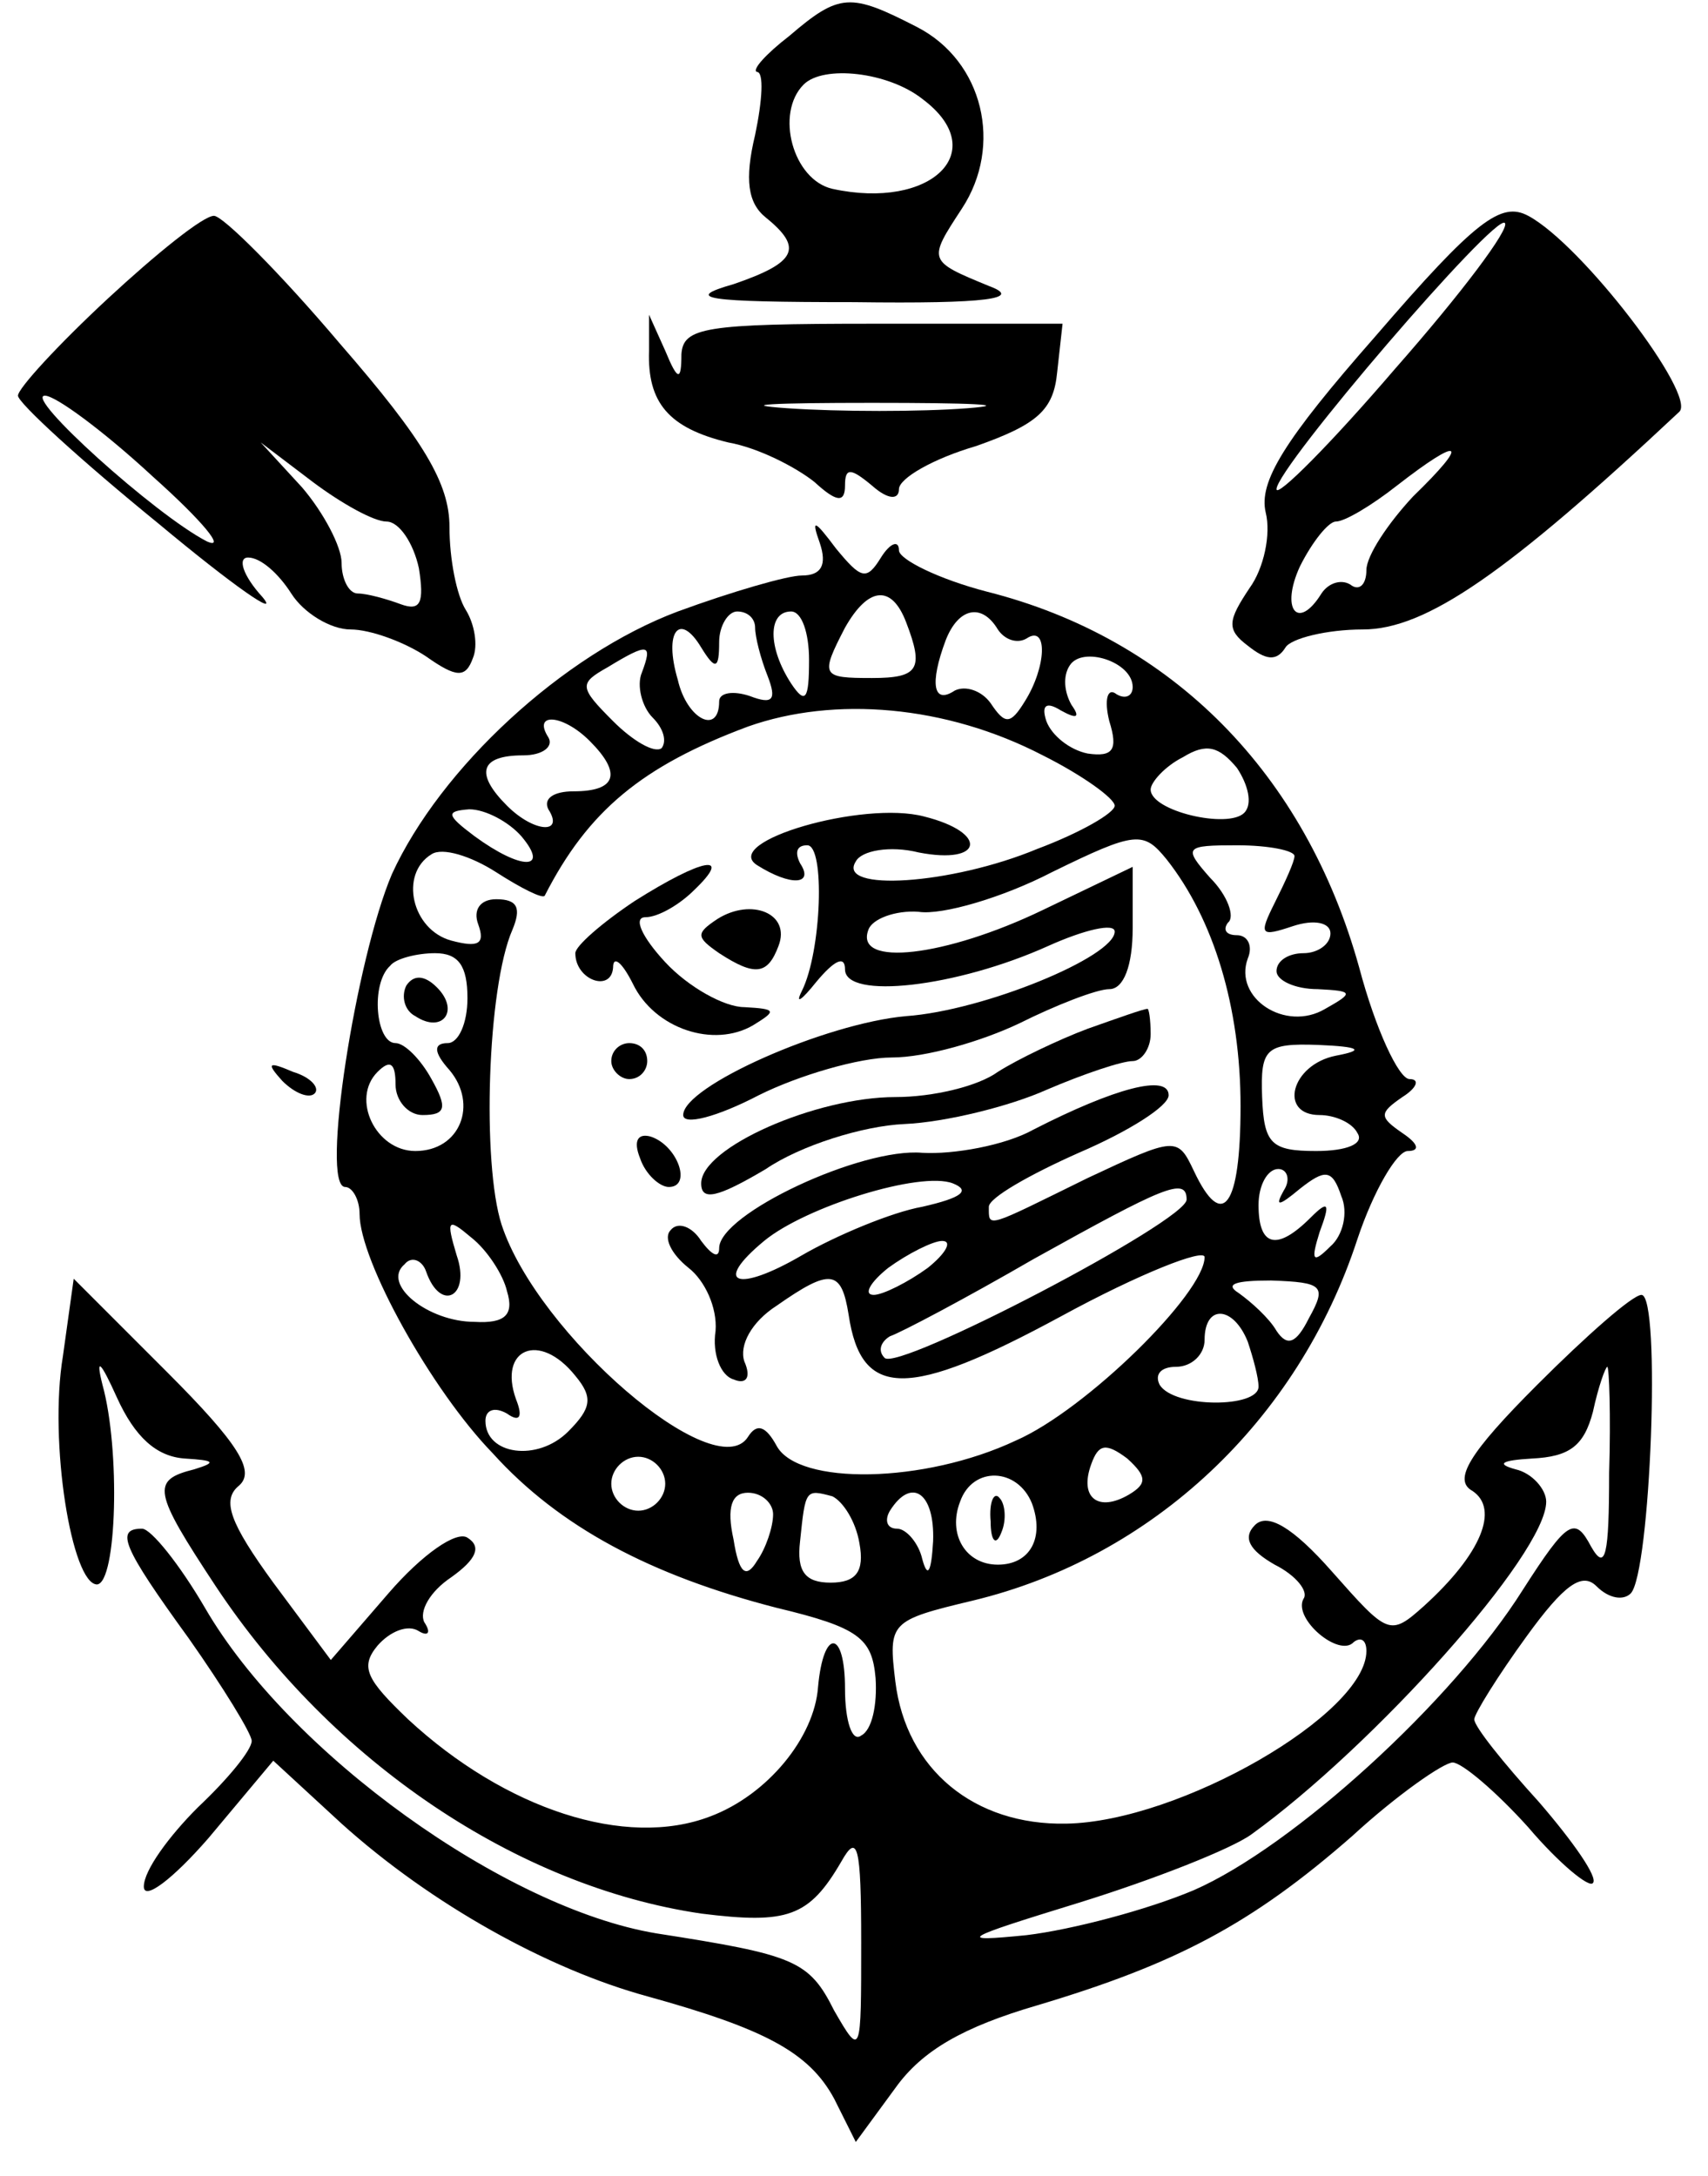 <?xml version="1.0" standalone="no"?>
<!DOCTYPE svg PUBLIC "-//W3C//DTD SVG 20010904//EN"
 "http://www.w3.org/TR/2001/REC-SVG-20010904/DTD/svg10.dtd">
<svg version="1.0" xmlns="http://www.w3.org/2000/svg"
 width="95pt" height="121pt" viewBox="0 0 95 121"
 preserveAspectRatio="xMidYMid meet">

<g transform="translate(0,121) scale(0.1,-0.1)"
fill="#000000" stroke="none">
<path d="M439 1190 c-13 -10 -21 -19 -18 -20 4 0 3 -16 -1 -35 -6 -25 -4 -38
6 -46 21 -17 17 -25 -18 -37 -28 -8 -17 -10 67 -10 75 -1 94 2 75 9 -34 14
-34 14 -15 43 23 35 12 82 -25 101 -37 19 -43 19 -71 -5z m74 -35 c39 -29 5
-62 -50 -50 -22 5 -32 42 -16 58 11 11 47 7 66 -8z"/>
<path d="M765 1023 c-51 -58 -65 -81 -61 -98 3 -12 -1 -31 -9 -42 -12 -18 -13
-23 -1 -32 10 -8 16 -9 21 -1 3 5 23 10 43 10 35 0 80 31 176 121 10 9 -54 93
-84 109 -15 8 -29 -2 -85 -67z m11 -18 c-36 -42 -66 -72 -66 -67 0 12 122 154
127 148 3 -3 -24 -39 -61 -81z m10 -71 c-14 -15 -26 -33 -26 -41 0 -8 -4 -12
-9 -8 -5 3 -12 1 -16 -5 -13 -21 -23 -9 -12 15 7 14 16 25 20 25 5 0 20 9 34
20 36 28 41 25 9 -6z"/>
<path d="M60 1044 c-28 -26 -50 -50 -50 -54 0 -4 35 -36 78 -71 42 -35 68 -53
58 -41 -11 12 -14 22 -8 22 7 0 17 -9 24 -20 7 -11 22 -20 33 -20 11 0 30 -7
42 -15 17 -12 22 -12 26 -1 3 7 1 19 -4 27 -5 8 -9 28 -9 46 0 24 -14 48 -61
102 -33 39 -65 71 -70 71 -6 0 -32 -21 -59 -46z m25 -99 c28 -25 41 -41 30
-36 -29 15 -102 81 -90 81 6 0 33 -20 60 -45z m130 -25 c7 0 15 -12 18 -26 3
-19 1 -24 -10 -20 -8 3 -19 6 -24 6 -5 0 -9 8 -9 17 0 9 -10 28 -22 42 l-23
25 29 -22 c16 -12 34 -22 41 -22z"/>
<path d="M361 1015 c-1 -29 11 -43 44 -51 17 -3 38 -14 48 -22 12 -11 17 -12
17 -2 0 10 3 10 15 0 9 -8 15 -8 15 -2 0 6 19 17 43 24 34 12 43 20 45 41 l3
27 -105 0 c-94 0 -106 -2 -107 -17 0 -15 -2 -15 -9 2 l-9 20 0 -20z m177 -32
c-26 -2 -71 -2 -100 0 -29 2 -8 3 47 3 55 0 79 -1 53 -3z"/>
<path d="M456 908 c4 -12 1 -18 -10 -18 -8 0 -39 -9 -69 -20 -64 -24 -132 -87
-159 -146 -20 -47 -40 -174 -26 -174 4 0 8 -7 8 -15 0 -26 40 -98 74 -133 37
-41 88 -68 158 -86 46 -11 53 -17 55 -39 1 -15 -2 -29 -8 -32 -5 -4 -9 8 -9
26 0 33 -12 34 -15 1 -2 -28 -28 -60 -60 -72 -47 -18 -114 4 -168 54 -23 22
-27 29 -17 41 7 8 17 12 23 8 5 -3 7 -1 3 5 -3 6 3 17 15 25 14 10 17 17 9 22
-6 4 -25 -9 -44 -31 l-32 -37 -32 43 c-24 33 -29 46 -19 54 9 8 0 23 -40 63
l-52 52 -6 -43 c-8 -48 5 -127 19 -127 11 1 13 75 3 111 -4 16 -1 13 8 -7 10
-22 22 -33 38 -34 16 -1 18 -2 5 -6 -24 -6 -23 -12 12 -65 65 -98 168 -167
270 -182 48 -6 60 -2 78 29 9 16 11 9 11 -45 0 -63 0 -64 -15 -38 -14 28 -22
31 -99 43 -84 14 -204 100 -251 181 -14 24 -30 44 -35 44 -15 0 -11 -10 26
-61 19 -27 35 -53 35 -57 0 -5 -13 -21 -30 -37 -16 -16 -30 -35 -30 -44 0 -8
16 4 36 27 l36 43 38 -35 c50 -45 115 -81 170 -96 65 -18 90 -31 104 -57 l12
-24 22 30 c15 21 38 34 79 46 77 23 119 45 175 94 25 23 51 41 56 41 5 0 24
-16 42 -36 17 -20 34 -34 36 -31 3 3 -11 23 -30 45 -20 22 -36 42 -36 46 0 3
13 24 29 46 21 29 31 36 39 28 7 -7 15 -8 19 -4 11 11 17 166 6 166 -5 0 -31
-23 -58 -50 -38 -38 -47 -53 -36 -59 15 -10 5 -35 -27 -64 -19 -17 -20 -16
-51 19 -22 25 -36 33 -43 26 -7 -7 -3 -14 11 -22 12 -6 19 -15 16 -19 -6 -11
20 -33 28 -24 4 3 7 1 7 -5 0 -35 -104 -95 -167 -96 -51 -1 -89 30 -95 79 -4
33 -3 34 43 45 100 24 181 100 214 201 9 27 22 49 28 49 7 0 6 4 -3 10 -13 9
-13 11 0 20 8 5 10 10 4 10 -6 0 -19 28 -28 62 -30 108 -104 183 -207 209 -27
7 -49 18 -49 23 0 6 -5 4 -10 -4 -8 -13 -11 -12 -25 5 -12 16 -14 17 -9 3z
m48 -44 c10 -26 7 -31 -19 -31 -28 0 -29 1 -15 28 13 23 26 24 34 3z m-84 -3
c0 -5 3 -17 7 -27 5 -13 3 -16 -10 -11 -9 3 -17 2 -17 -3 0 -19 -18 -10 -23
12 -8 27 1 38 13 18 8 -13 10 -12 10 3 0 9 5 17 10 17 6 0 10 -4 10 -9z m30
-18 c0 -22 -2 -25 -10 -13 -13 20 -13 40 0 40 6 0 10 -12 10 -27z m105 17 c4
-6 11 -8 16 -5 12 8 11 -16 -1 -35 -8 -13 -11 -13 -19 -1 -5 7 -14 10 -20 7
-12 -8 -14 4 -5 28 7 18 20 21 29 6z m-198 -24 c-3 -7 0 -19 6 -25 6 -6 8 -13
5 -17 -4 -3 -16 4 -27 15 -19 19 -19 21 -3 30 23 14 25 13 19 -3z m273 -8 c0
-5 -4 -7 -9 -4 -5 4 -7 -3 -4 -15 5 -16 2 -20 -12 -18 -10 2 -20 10 -23 18 -3
9 0 11 8 6 9 -5 11 -4 6 3 -4 7 -5 16 -1 22 7 11 35 2 35 -12z m-50 -38 c22
-11 40 -24 40 -28 0 -4 -19 -15 -43 -24 -48 -20 -112 -24 -101 -7 3 6 19 9 35
5 36 -7 39 11 3 20 -34 9 -113 -14 -93 -27 19 -12 32 -11 24 1 -3 6 -2 10 4
10 10 0 8 -59 -3 -81 -4 -8 0 -5 8 5 10 12 16 15 16 7 0 -17 62 -10 113 13 20
9 37 13 37 8 0 -14 -73 -44 -116 -47 -45 -4 -124 -39 -124 -55 0 -6 19 -1 42
11 22 11 56 21 74 21 19 0 50 9 71 19 20 10 43 19 50 19 8 0 13 13 13 34 l0
34 -50 -24 c-54 -26 -105 -32 -97 -11 2 6 15 11 28 10 13 -2 47 8 74 22 47 23
51 23 64 7 26 -33 41 -82 41 -137 0 -56 -10 -70 -26 -36 -9 19 -10 19 -59 -4
-57 -28 -55 -28 -55 -16 0 5 23 18 50 30 28 12 50 26 50 32 0 12 -30 4 -75
-19 -16 -9 -45 -14 -62 -13 -34 3 -113 -34 -113 -53 0 -6 -4 -4 -10 4 -5 8
-13 11 -17 6 -4 -4 0 -13 10 -21 9 -7 16 -22 15 -35 -2 -13 3 -25 10 -27 7 -3
10 1 6 10 -3 9 4 22 18 31 30 21 36 20 40 -5 7 -47 33 -47 118 -1 44 24 80 38
80 33 0 -20 -66 -85 -105 -102 -51 -24 -121 -25 -133 -3 -6 11 -11 13 -16 5
-18 -28 -117 57 -137 118 -11 34 -8 132 6 164 5 12 3 17 -9 17 -9 0 -13 -6
-10 -14 4 -11 0 -13 -15 -9 -22 6 -29 37 -11 48 6 4 22 -1 36 -10 14 -9 26
-15 27 -13 24 47 54 72 113 94 48 17 110 12 164 -16z m-252 8 c18 -18 15 -28
-9 -28 -11 0 -17 -4 -14 -10 9 -14 -8 -13 -23 2 -18 18 -15 28 9 28 11 0 17 5
14 10 -9 14 8 13 23 -2z m364 -40 c-9 -9 -52 1 -52 13 0 4 8 13 18 18 13 8 20
6 30 -6 6 -9 9 -20 4 -25z m-402 -13 c16 -19 0 -19 -26 0 -16 12 -16 14 -3 15
9 0 22 -7 29 -15z m430 -11 c0 -3 -5 -14 -11 -26 -9 -18 -8 -19 10 -13 12 4
21 2 21 -4 0 -6 -7 -11 -15 -11 -8 0 -15 -4 -15 -10 0 -5 10 -10 23 -10 20 -1
20 -2 4 -11 -22 -13 -51 6 -43 28 3 7 0 13 -6 13 -6 0 -8 3 -5 7 4 3 0 15 -10
25 -15 17 -14 18 15 18 18 0 32 -3 32 -6z m-460 -79 c0 -14 -5 -25 -11 -25 -8
0 -8 -5 1 -15 16 -19 6 -45 -19 -45 -22 0 -36 29 -21 44 7 7 10 5 10 -7 0 -9
7 -17 15 -17 13 0 14 4 5 20 -6 11 -15 20 -20 20 -11 0 -14 33 -3 43 3 4 15 7
25 7 13 0 18 -7 18 -25z m483 -32 c-25 -5 -32 -33 -9 -33 8 0 18 -4 21 -10 4
-6 -6 -10 -23 -10 -25 0 -29 4 -30 30 -1 27 2 30 31 29 24 -1 26 -3 10 -6z
m-230 -84 c-17 -3 -48 -16 -67 -27 -36 -21 -50 -16 -21 8 23 19 87 39 105 32
10 -4 5 -8 -17 -13z m201 9 c-5 -9 -3 -9 9 1 14 11 18 11 23 -4 4 -9 1 -22 -6
-28 -10 -10 -11 -8 -6 8 6 16 5 18 -5 8 -19 -19 -29 -16 -29 7 0 11 5 20 11
20 5 0 7 -6 3 -12z m-54 -5 c0 -12 -161 -96 -168 -88 -4 4 -2 9 3 12 6 2 42
21 80 43 72 40 85 46 85 33z m-378 -51 c4 -13 -1 -18 -18 -17 -26 0 -52 21
-39 32 4 5 10 2 12 -4 8 -23 25 -14 17 9 -6 20 -5 21 8 10 9 -7 18 -21 20 -30z
m234 13 c-11 -8 -25 -15 -30 -15 -6 0 -2 7 8 15 11 8 25 15 30 15 6 0 2 -7 -8
-15z m212 -28 c-7 -14 -12 -16 -18 -7 -4 7 -14 16 -21 21 -8 5 -2 7 18 7 29
-1 31 -3 21 -21z m-34 -13 c3 -9 6 -20 6 -25 0 -12 -47 -12 -55 1 -3 6 1 10 9
10 9 0 16 7 16 15 0 20 16 19 24 -1z m-374 -19 c10 -12 9 -18 -4 -31 -17 -17
-46 -13 -46 6 0 6 5 8 12 4 7 -5 9 -2 5 8 -10 28 13 38 33 13z m575 -54 c0
-46 -2 -55 -10 -41 -9 17 -13 15 -38 -24 -39 -62 -128 -143 -183 -167 -26 -11
-68 -22 -93 -25 -40 -4 -36 -2 29 18 42 13 85 30 96 38 68 49 164 156 164 185
0 7 -8 16 -17 18 -11 3 -8 5 9 6 21 1 29 7 34 26 3 14 7 25 8 25 1 0 2 -27 1
-59z m-267 -12 c-17 -10 -28 -2 -21 17 4 11 8 12 20 3 11 -10 11 -14 1 -20z
m-258 6 c0 -8 -7 -15 -15 -15 -8 0 -15 7 -15 15 0 8 7 15 15 15 8 0 15 -7 15
-15z m204 -11 c7 -19 -1 -34 -19 -34 -18 0 -28 17 -21 35 7 20 32 19 40 -1z
m-144 -6 c0 -7 -4 -19 -9 -26 -6 -10 -10 -7 -13 12 -4 18 -1 26 8 26 8 0 14
-6 14 -12z m48 -16 c3 -16 -2 -22 -16 -22 -14 0 -19 6 -17 23 3 29 3 29 18 25
6 -3 13 -14 15 -26z m41 1 c-1 -17 -3 -21 -6 -10 -2 9 -9 17 -14 17 -6 0 -7 5
-4 10 12 19 25 10 24 -17z"/>
<path d="M353 709 c-18 -12 -33 -25 -33 -29 0 -15 20 -22 21 -8 0 7 5 3 11 -9
12 -25 45 -36 67 -23 13 8 13 9 -5 10 -11 0 -31 11 -44 25 -13 14 -18 25 -11
25 7 0 19 7 27 15 22 21 5 18 -33 -6z"/>
<path d="M399 699 c-12 -8 -12 -10 1 -19 20 -13 27 -12 33 4 7 18 -15 27 -34
15z"/>
<path d="M605 638 c-16 -6 -39 -17 -50 -24 -11 -8 -36 -14 -57 -14 -44 0 -108
-28 -108 -48 0 -10 9 -8 36 8 19 13 54 24 77 25 23 1 59 10 79 19 21 9 42 16
48 16 5 0 10 7 10 15 0 8 -1 15 -2 14 -2 0 -16 -5 -33 -11z"/>
<path d="M340 620 c0 -5 5 -10 10 -10 6 0 10 5 10 10 0 6 -4 10 -10 10 -5 0
-10 -4 -10 -10z"/>
<path d="M356 566 c3 -9 11 -16 16 -16 13 0 5 23 -10 28 -7 2 -10 -2 -6 -12z"/>
<path d="M226 662 c-3 -6 -1 -14 5 -17 15 -10 25 3 12 16 -7 7 -13 7 -17 1z"/>
<path d="M551 364 c0 -11 3 -14 6 -6 3 7 2 16 -1 19 -3 4 -6 -2 -5 -13z"/>
<path d="M157 609 c7 -7 15 -10 18 -7 3 3 -2 9 -12 12 -14 6 -15 5 -6 -5z"/>
</g>
</svg>
